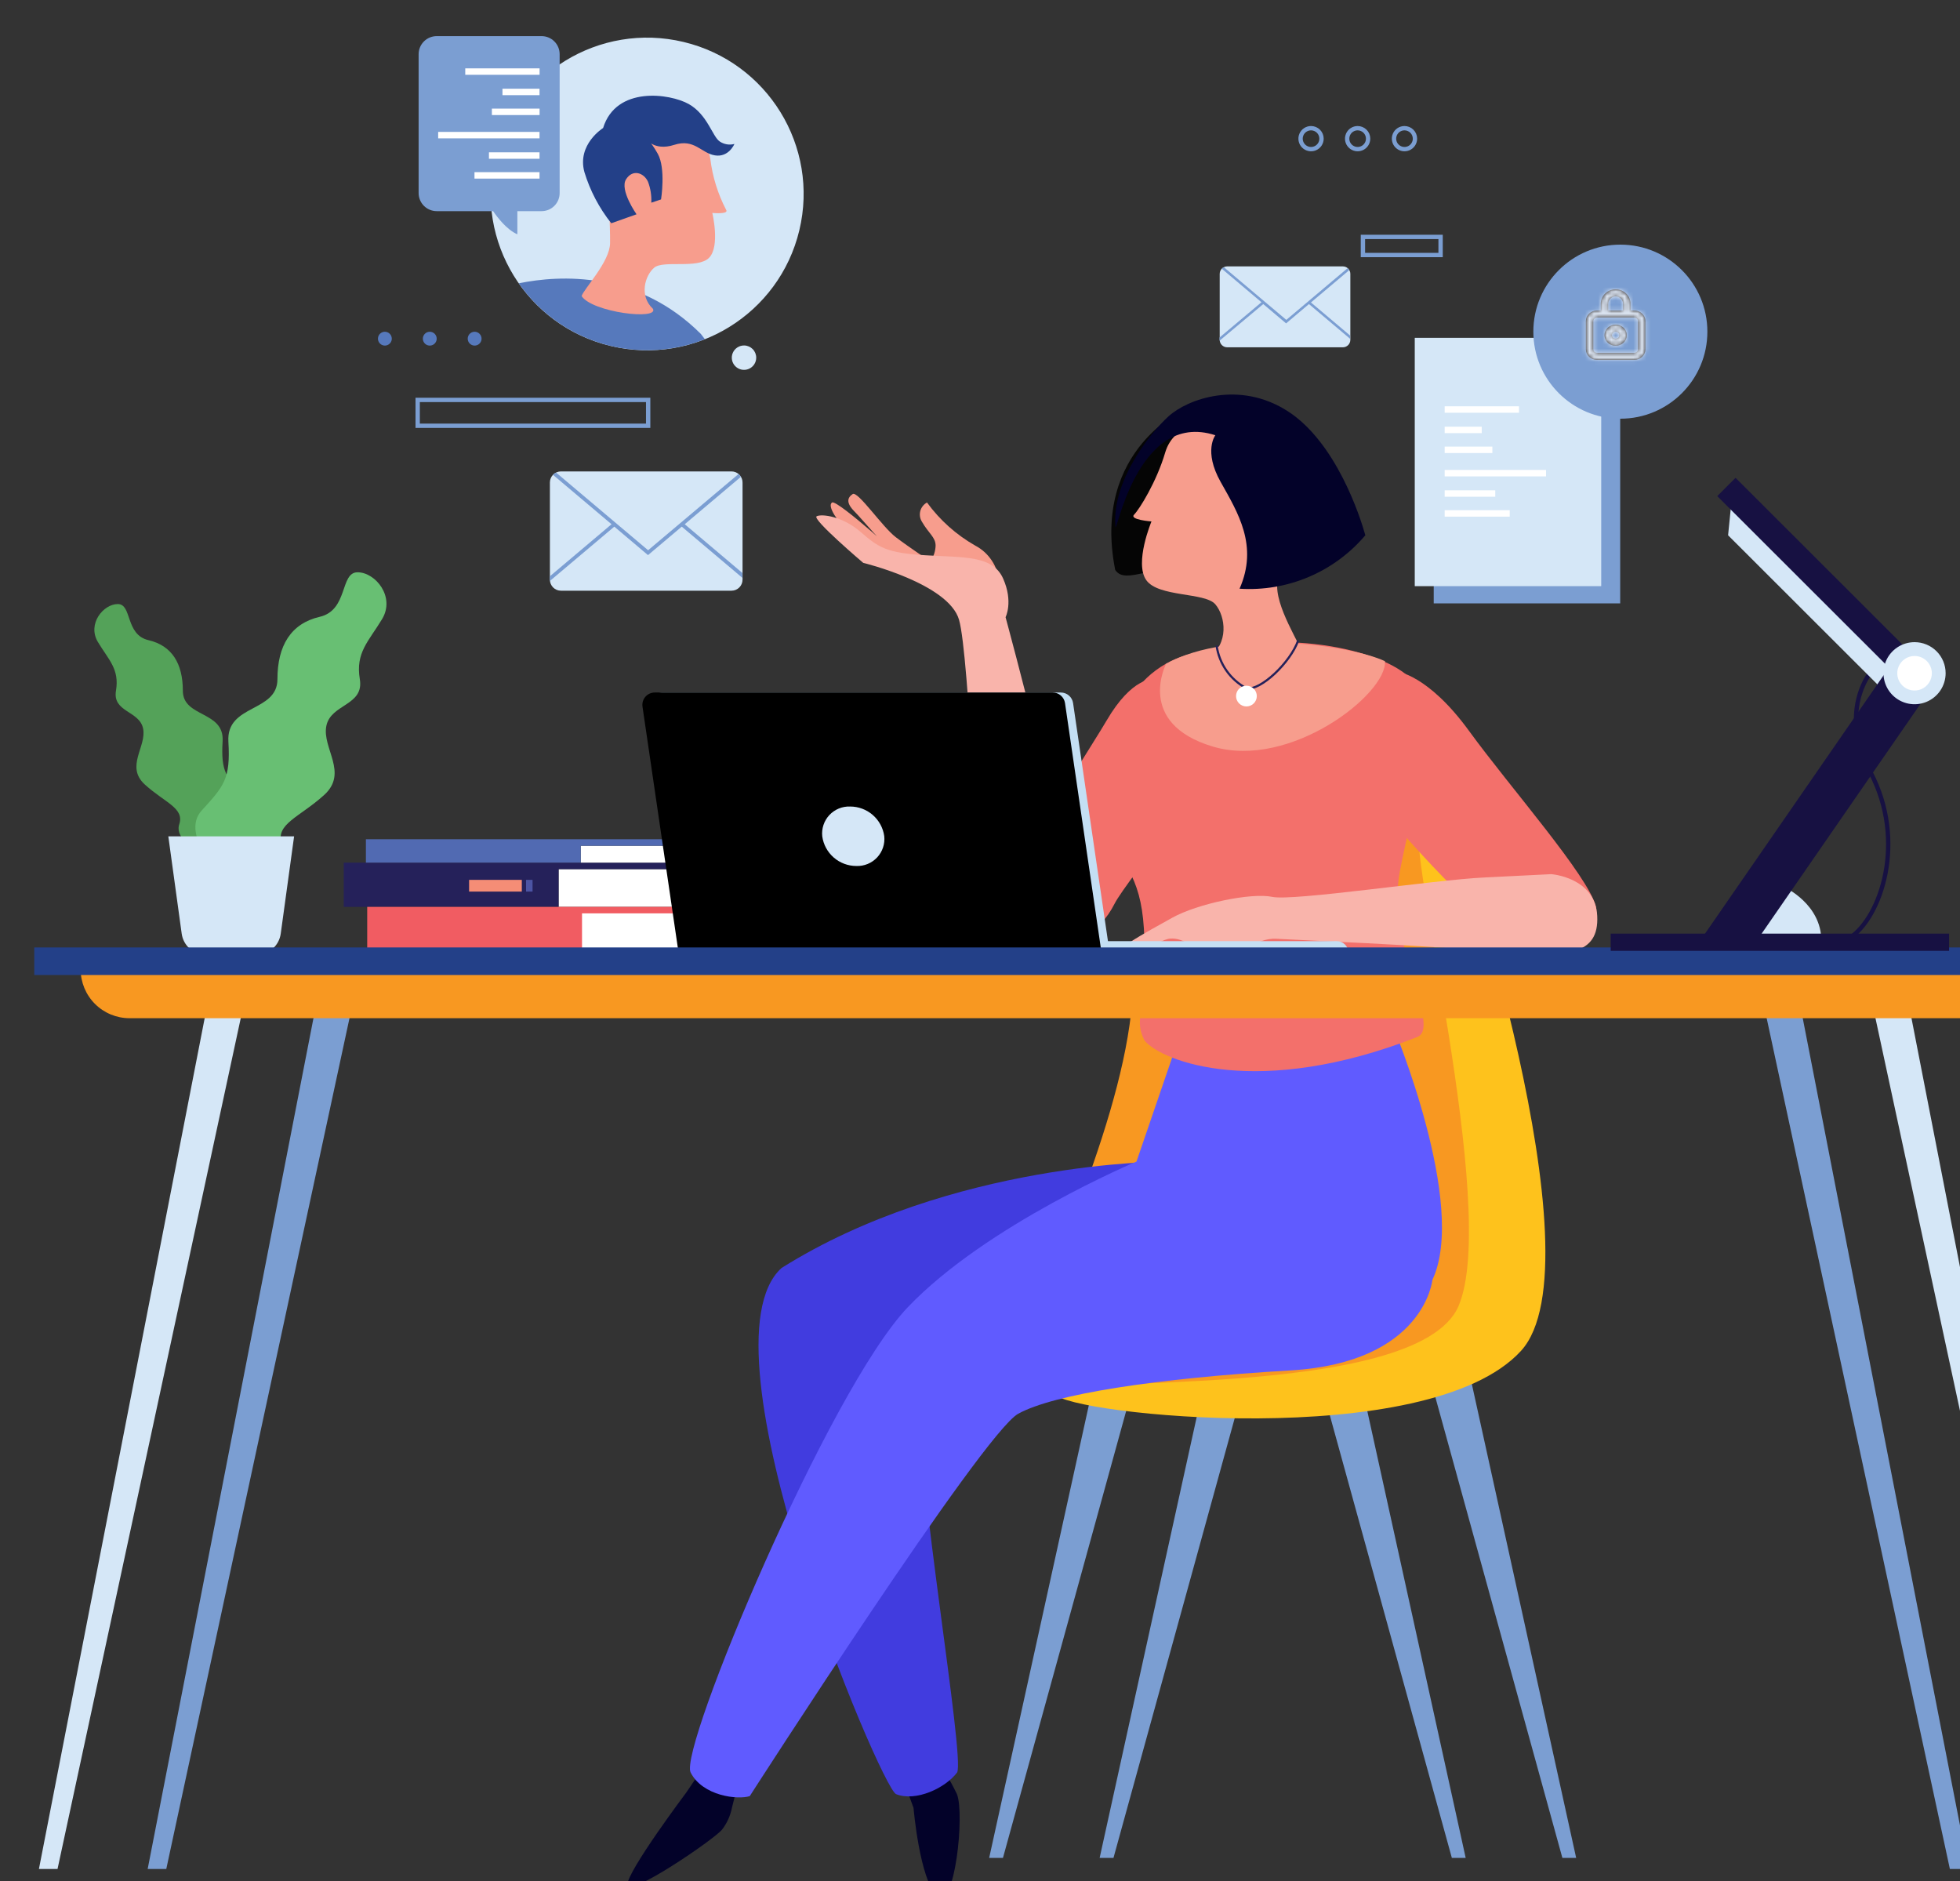 <svg width="447" height="429" viewBox="0 0 447 429" fill="none" xmlns="http://www.w3.org/2000/svg">
<rect x="0" y="0" width="447" height="429" fill="#333333" stroke="none"/>
<path d="M51.596 194.566C51.596 194.566 59.843 186.33 55.719 181.794C51.596 177.258 50.353 176.041 50.771 169.034C51.19 162.027 41.7 163.686 41.7 157.515C41.7 151.344 39.226 147.226 33.871 145.985C28.517 144.743 30.166 137.748 26.868 137.748C23.569 137.748 19.852 142.284 22.326 146.402C24.8 150.52 27.274 152.574 26.449 157.515C25.625 162.457 31.816 162.039 32.64 166.157C33.465 170.275 28.517 174.799 33.047 178.918C37.576 183.036 42.118 184.265 40.875 187.977C39.632 191.69 46.612 196.226 51.596 194.566Z" fill="#54A259"/>
<path d="M51.07 200.594C51.07 200.594 40.899 190.436 45.979 184.85C51.058 179.264 52.6 177.688 52.086 169.106C51.572 160.523 63.273 162.505 63.273 154.877C63.273 147.25 66.332 142.189 72.906 140.661C79.48 139.133 77.484 130.503 81.547 130.503C85.611 130.503 90.2 136.089 87.141 141.174C84.081 146.259 81.045 148.79 82.061 154.877C83.077 160.965 75.44 160.475 74.424 165.549C73.408 170.622 79.515 176.22 73.922 181.293C68.328 186.366 62.735 187.894 64.253 192.466C65.771 197.037 57.177 202.636 51.07 200.594Z" fill="#68BF73"/>
<path d="M58.444 217.759H46.995C45.639 217.757 44.329 217.266 43.307 216.375C42.286 215.484 41.622 214.255 41.437 212.913L38.389 190.723H67.073L64.026 212.913C63.841 214.259 63.173 215.492 62.146 216.383C61.12 217.274 59.804 217.763 58.444 217.759Z" fill="#D5E7F7"/>
<path d="M428.173 151.356C428.173 151.356 418.325 160.404 426.596 176.136C434.866 191.869 428.986 209.165 421.875 213.88" stroke="#171142" stroke-width="0.988" stroke-miterlimit="10"/>
<path d="M407.102 202.385C407.102 202.385 415.373 206.217 415.373 214.477H396.178L407.102 202.385Z" fill="#D5E7F7"/>
<path d="M394.899 114.197L394.111 122.064L430.731 158.637L433.492 149.983L394.899 114.197Z" fill="#D5E7F7"/>
<path d="M395.813 108.963L391.638 113.132L435.347 156.786L439.522 152.617L395.813 108.963Z" fill="#171142"/>
<path d="M432.258 150.108L386.587 216.178L395.331 222.207L441.002 156.137L432.258 150.108Z" fill="#171142"/>
<path d="M283.867 315.138L253.94 423.677H250.785L275.202 312.786L283.867 315.138Z" fill="#7B9ED2"/>
<path d="M258.661 315.138L228.734 423.677H225.59L250.008 312.786L258.661 315.138Z" fill="#7B9ED2"/>
<path d="M301.185 315.138L331.113 423.677H334.268L309.85 312.786L301.185 315.138Z" fill="#7B9ED2"/>
<path d="M326.392 315.138L356.319 423.677H359.462L335.045 312.786L326.392 315.138Z" fill="#7B9ED2"/>
<path d="M338.236 242.79C338.236 242.79 337.447 180.66 308.357 179.872C279.266 179.085 261.111 202.671 257.956 230.985C254.801 259.299 235.917 297.83 231.973 309.635C228.028 321.44 283.162 325.368 298.126 320.653C313.089 315.938 344.582 315.15 342.216 282.109C339.85 249.069 338.236 242.79 338.236 242.79Z" fill="#F89821"/>
<path d="M331.901 188.515C331.901 188.515 365.366 287.863 346.865 308.071C325.603 331.264 243.697 322.61 240.494 317.895C237.291 313.18 323.177 319.865 332.63 297.842C342.084 275.819 320.033 190.878 323.965 188.515C327.898 186.151 329.535 183.012 331.901 188.515Z" fill="#FEC21C"/>
<path d="M270.876 92.962C270.876 92.962 248.825 102.106 254.334 129.966C256.725 133.547 262.999 128.39 274.808 129.178C286.616 129.966 303.492 125.239 302.763 116.991C302.034 108.742 292.138 87.459 270.876 92.962Z" fill="#050505"/>
<path d="M228.351 136.614C228.351 136.614 229.128 127.96 222.435 124.427C218.103 121.969 214.346 118.616 211.415 114.591C211.046 114.79 210.721 115.061 210.46 115.389C210.198 115.716 210.006 116.093 209.894 116.497C209.782 116.901 209.754 117.323 209.81 117.738C209.866 118.153 210.005 118.553 210.22 118.912C211.798 121.67 213.375 122.493 213.375 124.427C213.337 125.712 212.921 126.957 212.18 128.008C212.18 128.008 207.399 124.857 204.304 122.505C201.208 120.154 195.639 111.882 194.456 112.669C193.272 113.457 192.89 114.639 194.85 116.609C196.81 118.578 201.543 124.475 204.698 126.826C207.854 129.178 190.942 113.803 189.759 114.591C188.575 115.379 190.954 118.912 194.085 122.064C197.217 125.215 205.117 129.142 209.838 131.505C214.559 133.869 228.351 136.614 228.351 136.614Z" fill="#F79D8D"/>
<path d="M229.331 140.744C229.331 140.744 245.287 199.472 244.402 208.783C243.518 218.093 227.562 218.046 225.196 210.967C222.829 203.889 221.108 149.589 218.718 141.329C216.328 133.069 196.87 128.354 196.87 128.354C196.87 128.354 185.062 118.327 186.245 117.731C187.428 117.134 192.149 117.731 196.284 121.312C200.42 124.893 202.189 126.086 211.045 126.623C219.901 127.16 226.403 126.623 228.769 131.923C231.136 137.223 229.331 140.744 229.331 140.744Z" fill="#F9B4AB"/>
<path d="M262.999 154.901C262.999 154.901 258.219 154.304 252.362 164.331C246.506 174.358 223.427 207.398 233.466 213.271C243.506 219.144 251.179 212.077 254.131 206.193C257.083 200.308 281.31 171.982 279.529 164.307C279.151 162.554 278.407 160.901 277.345 159.454C276.284 158.008 274.929 156.802 273.369 155.914C271.809 155.026 270.079 154.477 268.292 154.303C266.506 154.128 264.702 154.332 262.999 154.901Z" fill="#F3706B"/>
<path d="M159.294 404.65L156.569 408.685C156.569 408.685 143.075 426.65 143.075 429.801C143.075 432.952 162.867 419.464 164.672 417.22C165.791 415.767 166.56 414.076 166.919 412.278L168.269 406.883L159.294 404.65Z" fill="#030229"/>
<path d="M206.539 407.336L208.344 412.278C208.344 412.278 209.694 428.452 213.734 432.498C217.786 435.638 220.033 413.627 218.24 409.127C217.426 407.434 216.524 405.784 215.539 404.185L206.539 407.336Z" fill="#030229"/>
<path d="M265.485 264.885C265.485 264.885 216.889 264.885 178.237 289.152C158.445 307.128 200.743 407.324 204.34 409.127C208.834 410.929 215.587 407.778 218.288 404.185C220.081 400.604 208.834 335.884 209.742 318.802L279.923 296.338L265.485 264.885Z" fill="#413CDF"/>
<path d="M170.994 409.58C168.293 410.475 160.238 409.58 157.501 404.185C154.764 398.789 188.994 317.048 206.993 298.14C224.993 279.233 259.187 264.885 259.187 264.885L268.115 238.851L317.727 234.136C317.727 234.136 334.77 274.721 326.678 291.85C326.678 291.85 324.874 310.721 294.277 312.512C263.681 314.302 240.279 317.907 232.188 322.407C224.096 326.907 170.994 409.58 170.994 409.58Z" fill="#605BFF"/>
<path d="M270.613 149.363C267.232 150.361 264.134 152.14 261.57 154.556C259.006 156.972 257.047 159.956 255.852 163.269C255.745 163.567 255.625 163.854 255.518 164.14C253.94 168.067 245.275 179.873 251.573 189.302C257.872 198.732 261.027 201.896 261.027 216.828C261.027 231.761 258.637 232.561 261.027 237.288C264.959 242.062 287.011 250.657 323.177 236.5C328.902 234.256 316.089 215.265 319.245 198.744C322.4 182.224 328.687 163.352 322.388 155.486C317.057 148.754 294.337 142.595 270.613 149.363Z" fill="#F3706B"/>
<path d="M318.515 153.123C318.515 153.123 325.603 153.719 335.045 166.694C344.487 179.67 362.223 199.723 363.992 206.801C365.187 213.88 353.953 218.607 344.499 213.295C335.045 207.983 317.918 187.93 311.428 180.243C304.938 172.555 305.524 150.174 318.515 153.123Z" fill="#F3706B"/>
<path d="M353.773 199.341C353.773 199.341 363.849 200.045 364.267 208.89C364.685 217.735 357.634 218.643 340.997 217.055C324.36 215.467 296.536 214.417 291.194 214.083C285.851 213.749 283.724 218.559 277.15 217.103C270.577 215.646 269.896 213.892 266.955 214.035C264.015 214.178 257.764 219.777 254.753 218.738C251.741 217.7 261.553 212.519 267.314 209.296C273.075 206.073 285.373 203.507 290.154 204.522C294.935 205.536 327.204 200.63 338.427 200.105L353.773 199.341Z" fill="#F9B4AB"/>
<path d="M265.952 151.356C265.952 151.356 258.864 164.928 276.577 170.24C294.289 175.551 316.448 158.148 315.85 150.771C308.273 147.226 281.011 143.096 265.952 151.356Z" fill="#F79D8D"/>
<path d="M262.605 118.912C262.605 118.912 258.661 128.354 261.41 132.281C264.159 136.208 274.796 135.039 277.162 137.796C279.529 140.553 280.306 146.832 275.585 149.983C273.194 153.123 293.297 153.91 297.241 149.589C296.847 147.202 290.548 138.19 291.337 132.675C292.126 127.16 294.48 117.349 295.269 109.088C296.058 100.828 286.604 96.889 281.094 96.113C275.585 95.338 267.708 96.495 265.736 103.192C263.764 109.888 259.832 116.167 258.649 117.349C257.466 118.53 262.605 118.912 262.605 118.912Z" fill="#F79D8D"/>
<path d="M277.174 99.253C277.174 99.253 274.413 102.834 278.369 109.876C282.326 116.919 287.023 124.427 282.696 134.251C288.098 134.598 293.506 133.676 298.487 131.56C303.469 129.443 307.884 126.191 311.38 122.064C310.185 117.731 304.687 100.828 293.656 93.75C282.624 86.672 270.828 90.993 266.489 94.944C262.151 98.895 253.593 109.733 254.382 120.01C254.43 123.09 259.151 93.404 277.174 99.253Z" fill="#030229"/>
<path d="M277.461 147.226C277.749 149.269 278.514 151.215 279.696 152.908C280.877 154.6 282.442 155.99 284.262 156.966C287.501 157.551 294.301 151.069 296.07 146.044" stroke="#25215A" stroke-width="0.494" stroke-miterlimit="10"/>
<path d="M284.262 161.096C285.569 161.096 286.628 160.038 286.628 158.733C286.628 157.427 285.569 156.369 284.262 156.369C282.955 156.369 281.895 157.427 281.895 158.733C281.895 160.038 282.955 161.096 284.262 161.096Z" fill="white"/>
<path d="M176.911 198.195H127.394V206.801H176.911V198.195Z" fill="white"/>
<path d="M178.763 198.195V196.715H78.392V206.801H127.394V198.195H178.763Z" fill="#25215A"/>
<path d="M181.954 192.86H132.438V196.715H181.954V192.86Z" fill="white"/>
<path d="M183.819 192.859V191.379H83.448V196.715H132.438V192.859H183.819Z" fill="#516AB2"/>
<path d="M184.118 206.801H83.746V216.888H184.118V206.801Z" fill="#F15C62"/>
<path d="M184.105 208.282H132.737V216.888H184.105V208.282Z" fill="white"/>
<path d="M119.004 200.642H106.981V203.316H119.004V200.642Z" fill="#F58D76"/>
<path d="M121.454 200.642H119.972V203.316H121.454V200.642Z" fill="#4C54A4"/>
<path d="M172.464 81.563C172.464 82.114 172.3 82.653 171.993 83.112C171.685 83.57 171.248 83.926 170.737 84.135C170.226 84.345 169.664 84.398 169.123 84.288C168.582 84.177 168.086 83.909 167.698 83.516C167.31 83.124 167.047 82.625 166.944 82.083C166.841 81.541 166.901 80.981 167.117 80.473C167.334 79.966 167.696 79.534 168.159 79.233C168.621 78.931 169.163 78.774 169.716 78.781C170.448 78.791 171.147 79.088 171.662 79.609C172.176 80.129 172.464 80.831 172.464 81.563Z" fill="#D5E7F7"/>
<path d="M166.823 107.501H127.932C126.539 107.501 125.41 108.629 125.41 110.02V132.186C125.41 133.577 126.539 134.704 127.932 134.704H166.823C168.216 134.704 169.345 133.577 169.345 132.186V110.02C169.345 108.629 168.216 107.501 166.823 107.501Z" fill="#D5E7F7"/>
<path d="M168.425 108.098L147.808 125.477L126.821 107.764C126.557 107.892 126.318 108.066 126.115 108.277L139.466 119.545L125.41 131.41V132.174C125.404 132.277 125.404 132.381 125.41 132.484L140.099 120.094L147.784 126.588L155.481 120.094L169.309 131.768V130.658L156.162 119.545L168.975 108.73C168.828 108.49 168.642 108.277 168.425 108.098Z" fill="#7B9ED2"/>
<path d="M306.253 60.745H279.875C278.931 60.745 278.166 61.51 278.166 62.452V77.492C278.166 78.435 278.931 79.199 279.875 79.199H306.253C307.197 79.199 307.962 78.435 307.962 77.492V62.452C307.962 61.51 307.197 60.745 306.253 60.745Z" fill="#D5E7F7"/>
<path d="M307.341 61.151L293.357 72.945L279.122 60.936C278.942 61.02 278.78 61.137 278.644 61.282L287.692 68.922L278.13 76.967V77.492C278.13 77.564 278.13 77.624 278.13 77.695L288.098 69.34L293.309 73.744L298.52 69.34L307.902 77.254V76.514L298.974 68.97L307.663 61.641C307.582 61.462 307.473 61.296 307.341 61.151Z" fill="#7B9ED2"/>
<path d="M307.484 217.246H245.012V214.62H304.878C305.224 214.618 305.567 214.685 305.887 214.817C306.206 214.948 306.497 215.141 306.741 215.385C306.986 215.63 307.179 215.92 307.311 216.239C307.443 216.558 307.509 216.901 307.508 217.246H307.484Z" fill="#C4DFF4"/>
<path d="M252.996 216.757H156.569L148.382 161.144C148.323 160.744 148.352 160.337 148.465 159.95C148.578 159.562 148.773 159.203 149.037 158.898C149.301 158.592 149.628 158.347 149.996 158.178C150.363 158.01 150.762 157.922 151.166 157.921H241.928C242.603 157.919 243.257 158.159 243.77 158.597C244.283 159.035 244.622 159.642 244.725 160.308L252.996 216.757Z" fill="#C4DFF4"/>
<path d="M251.143 216.757H154.68L146.529 161.144C146.471 160.743 146.499 160.335 146.613 159.947C146.727 159.558 146.923 159.199 147.189 158.893C147.454 158.587 147.782 158.342 148.151 158.174C148.52 158.007 148.921 157.92 149.326 157.921H240.088C240.762 157.921 241.414 158.162 241.927 158.6C242.44 159.037 242.779 159.643 242.884 160.308L251.143 216.757Z" fill="black"/>
<path d="M201.663 190.663C201.758 191.542 201.662 192.43 201.383 193.269C201.103 194.107 200.647 194.876 200.043 195.523C199.44 196.169 198.705 196.678 197.887 197.016C197.069 197.354 196.189 197.511 195.304 197.479C193.41 197.48 191.578 196.797 190.148 195.555C188.718 194.313 187.786 192.597 187.524 190.723C187.429 189.845 187.524 188.957 187.804 188.119C188.083 187.281 188.54 186.513 189.143 185.867C189.747 185.222 190.482 184.713 191.3 184.377C192.118 184.041 192.998 183.885 193.882 183.919C195.775 183.918 197.605 184.599 199.035 185.839C200.464 187.078 201.398 188.791 201.663 190.663Z" fill="#D5E7F7"/>
<path d="M435.524 230.078L473.746 426.196H469.491L427.038 229.015L435.524 230.078Z" fill="#D5E7F7"/>
<path d="M410.724 230.078L448.933 426.196H444.691L402.226 229.015L410.724 230.078Z" fill="#7B9ED2"/>
<path d="M47.09 230.078L8.88 426.196H13.123L55.588 229.015L47.09 230.078Z" fill="#D5E7F7"/>
<path d="M71.902 230.078L33.68 426.196H37.923L80.388 229.015L71.902 230.078Z" fill="#7B9ED2"/>
<path d="M453.069 232.191H29.545C26.59 232.191 23.755 231.019 21.664 228.933C19.573 226.847 18.397 224.017 18.394 221.066H464.196C464.193 224.013 463.02 226.839 460.934 228.924C458.848 231.01 456.02 232.184 453.069 232.191Z" fill="#F89821"/>
<path d="M474.797 216.052H7.817V222.343H474.797V216.052Z" fill="#234088"/>
<path d="M444.511 212.901H367.339V216.828H444.511V212.901Z" fill="#171142"/>
<path d="M443.723 153.516C443.723 154.916 443.307 156.285 442.528 157.449C441.749 158.613 440.642 159.52 439.347 160.056C438.052 160.592 436.627 160.732 435.252 160.459C433.878 160.186 432.615 159.512 431.624 158.522C430.632 157.532 429.957 156.27 429.684 154.897C429.41 153.524 429.551 152.101 430.087 150.808C430.624 149.514 431.532 148.409 432.698 147.631C433.863 146.853 435.233 146.438 436.635 146.438C437.566 146.436 438.489 146.618 439.349 146.974C440.21 147.329 440.992 147.85 441.65 148.508C442.309 149.165 442.831 149.946 443.186 150.806C443.542 151.665 443.724 152.586 443.723 153.516Z" fill="#D5E7F7"/>
<path d="M440.579 153.516C440.582 154.296 440.352 155.059 439.92 155.708C439.488 156.357 438.873 156.864 438.153 157.164C437.432 157.464 436.639 157.544 435.873 157.393C435.107 157.243 434.403 156.868 433.85 156.318C433.298 155.768 432.921 155.066 432.768 154.301C432.615 153.537 432.692 152.744 432.99 152.024C433.288 151.303 433.794 150.687 434.443 150.254C435.092 149.821 435.855 149.589 436.635 149.589C437.679 149.589 438.681 150.003 439.42 150.739C440.159 151.475 440.576 152.474 440.579 153.516Z" fill="white"/>
<path d="M182.294 52.528C186.882 33.384 175.062 14.15 155.893 9.568C136.724 4.986 117.466 16.791 112.878 35.935C108.29 55.08 120.11 74.314 139.279 78.895C158.448 83.477 177.706 71.672 182.294 52.528Z" fill="#D5E7F7"/>
<path d="M159.843 76.156C145.417 61.748 127.777 62.679 118.323 64.601C122.919 71.193 129.612 76.039 137.315 78.354C145.017 80.668 153.276 80.314 160.752 77.349C160.453 76.955 160.154 76.561 159.843 76.156Z" fill="#5679BC"/>
<path d="M162.449 48.558C162.449 48.558 164.278 56.15 161.72 58.776C159.162 61.402 151.31 59.253 149.194 61.044C147.079 62.834 145.728 67.478 148.908 70.414C150.318 73.064 135.079 71.249 132.641 67.513C133.215 65.783 139.059 59.731 139.131 55.481C139.203 51.232 138.593 43.545 138.999 37.23C139.406 30.916 146.995 29.078 151.25 29.149C155.505 29.221 161.29 31.059 162.007 36.311C162.507 40.333 163.721 44.234 165.592 47.83C166.345 48.94 162.449 48.558 162.449 48.558Z" fill="#F79D8D"/>
<path d="M137.541 29.197C137.541 29.197 131.565 32.909 133.275 39.224C134.564 43.469 136.644 47.434 139.406 50.91L145.167 48.868C145.167 48.868 141.258 43.306 142.776 40.895C144.294 38.483 146.864 39.403 147.784 41.444C148.362 42.967 148.618 44.592 148.537 46.218L150.76 45.478C150.76 45.478 151.883 38.424 150.019 35.082C148.155 31.739 147.234 31.56 147.234 31.56C147.234 31.56 149.087 34.532 153.736 33.041C158.385 31.548 159.867 34.903 163.035 35.428C166.202 35.953 167.493 32.826 167.493 32.826C166.927 32.978 166.336 33.006 165.758 32.91C165.181 32.813 164.631 32.593 164.146 32.265C162.473 31.154 161.361 26.141 157.083 23.73C152.804 21.319 140.517 19.54 137.541 29.197Z" fill="#234088"/>
<path d="M123.51 8.236H99.606C98.51 8.236 97.458 8.671 96.682 9.446C95.907 10.22 95.471 11.271 95.471 12.366V44.022C95.471 45.117 95.907 46.168 96.682 46.943C97.458 47.717 98.51 48.152 99.606 48.152H112.466C113.375 49.489 115.55 52.378 117.988 53.428V48.152H123.51C124.052 48.152 124.59 48.045 125.091 47.838C125.592 47.63 126.047 47.325 126.43 46.942C126.813 46.558 127.116 46.103 127.323 45.602C127.529 45.101 127.635 44.564 127.633 44.022V12.366C127.635 11.825 127.529 11.288 127.323 10.787C127.116 10.286 126.813 9.83 126.43 9.447C126.047 9.063 125.592 8.759 125.091 8.551C124.59 8.343 124.052 8.236 123.51 8.236Z" fill="#7B9ED2"/>
<path d="M106.108 17.057L123.056 17.057V15.589L106.108 15.589V17.057Z" fill="white"/>
<path d="M114.594 21.701H123.044V20.233H114.594V21.701Z" fill="white"/>
<path d="M112.18 26.237H123.056V24.768H112.18V26.237Z" fill="white"/>
<path d="M99.929 31.548L123.044 31.548V30.08L99.929 30.08V31.548Z" fill="white"/>
<path d="M111.51 36.204H123.044V34.736H111.51V36.204Z" fill="white"/>
<path d="M108.212 40.728H123.044V39.259H108.212V40.728Z" fill="white"/>
<path d="M369.502 80.966H326.977V137.593H369.502V80.966Z" fill="#7B9ED2"/>
<path d="M365.175 77.039H322.651V133.666H365.175V77.039Z" fill="#D5E7F7"/>
<path d="M346.423 92.652H329.475V94.12H346.423V92.652Z" fill="white"/>
<path d="M337.925 97.307H329.475V98.775H337.925V97.307Z" fill="white"/>
<path d="M340.351 101.843H329.475V103.311H340.351V101.843Z" fill="white"/>
<path d="M352.59 107.167H329.475V108.635H352.59V107.167Z" fill="white"/>
<path d="M341.009 111.81H329.475V113.278H341.009V111.81Z" fill="white"/>
<path d="M344.307 116.346H329.475V117.814H344.307V116.346Z" fill="white"/>
<path d="M147.82 91.196H95.256V97.092H147.82V91.196Z" stroke="#7B9ED2" stroke-width="0.988" stroke-miterlimit="10"/>
<path d="M328.543 54.025H310.831V58.155H328.543V54.025Z" stroke="#7B9ED2" stroke-width="0.988" stroke-miterlimit="10"/>
<path d="M301.388 31.62C301.388 32.092 301.248 32.554 300.986 32.946C300.723 33.339 300.35 33.645 299.913 33.826C299.476 34.006 298.995 34.054 298.532 33.962C298.068 33.869 297.642 33.642 297.308 33.308C296.974 32.974 296.746 32.549 296.654 32.086C296.561 31.623 296.609 31.143 296.79 30.706C296.971 30.27 297.277 29.897 297.67 29.635C298.063 29.373 298.525 29.233 298.998 29.233C299.632 29.233 300.24 29.484 300.688 29.932C301.137 30.38 301.388 30.987 301.388 31.62Z" stroke="#7B9ED2" stroke-width="0.988" stroke-miterlimit="10"/>
<path d="M312.014 31.62C312.014 32.092 311.874 32.554 311.611 32.946C311.348 33.339 310.975 33.645 310.538 33.826C310.101 34.006 309.621 34.054 309.157 33.962C308.693 33.869 308.267 33.642 307.933 33.308C307.599 32.974 307.371 32.549 307.279 32.086C307.187 31.623 307.234 31.143 307.415 30.706C307.596 30.27 307.902 29.897 308.295 29.635C308.688 29.373 309.151 29.233 309.623 29.233C310.257 29.233 310.865 29.484 311.314 29.932C311.762 30.38 312.014 30.987 312.014 31.62Z" stroke="#7B9ED2" stroke-width="0.988" stroke-miterlimit="10"/>
<path d="M322.699 31.62C322.699 32.092 322.558 32.554 322.296 32.946C322.033 33.339 321.66 33.645 321.223 33.826C320.786 34.006 320.306 34.054 319.842 33.962C319.378 33.869 318.952 33.642 318.618 33.308C318.284 32.974 318.056 32.549 317.964 32.086C317.872 31.623 317.919 31.143 318.1 30.706C318.281 30.27 318.587 29.897 318.98 29.635C319.373 29.373 319.835 29.233 320.308 29.233C320.942 29.233 321.55 29.484 321.998 29.932C322.447 30.38 322.699 30.987 322.699 31.62Z" stroke="#7B9ED2" stroke-width="0.988" stroke-miterlimit="10"/>
<path d="M89.352 77.23C89.352 77.541 89.259 77.846 89.086 78.105C88.912 78.364 88.666 78.566 88.378 78.685C88.09 78.805 87.772 78.836 87.466 78.775C87.16 78.714 86.879 78.564 86.659 78.344C86.438 78.124 86.288 77.843 86.227 77.537C86.166 77.231 86.197 76.915 86.317 76.627C86.436 76.339 86.638 76.093 86.898 75.92C87.157 75.746 87.462 75.654 87.774 75.654C88.192 75.654 88.594 75.82 88.89 76.116C89.185 76.411 89.352 76.812 89.352 77.23Z" fill="#5679BC"/>
<path d="M99.594 77.23C99.594 77.541 99.502 77.845 99.329 78.104C99.156 78.363 98.911 78.565 98.623 78.684C98.335 78.804 98.019 78.836 97.713 78.776C97.407 78.716 97.126 78.567 96.905 78.348C96.684 78.129 96.533 77.849 96.471 77.544C96.409 77.24 96.438 76.923 96.556 76.635C96.673 76.347 96.874 76.1 97.132 75.925C97.389 75.751 97.693 75.656 98.005 75.654C98.213 75.653 98.419 75.692 98.612 75.771C98.805 75.849 98.98 75.965 99.128 76.111C99.276 76.258 99.393 76.432 99.473 76.624C99.553 76.816 99.594 77.022 99.594 77.23Z" fill="#5679BC"/>
<path d="M109.825 77.23C109.825 77.542 109.732 77.847 109.558 78.106C109.384 78.366 109.137 78.568 108.848 78.687C108.559 78.805 108.242 78.836 107.935 78.774C107.629 78.712 107.348 78.561 107.128 78.34C106.907 78.118 106.758 77.836 106.699 77.53C106.639 77.223 106.672 76.906 106.793 76.618C106.915 76.331 107.119 76.085 107.38 75.914C107.641 75.742 107.947 75.652 108.259 75.654C108.676 75.657 109.074 75.825 109.367 76.12C109.661 76.415 109.825 76.814 109.825 77.23Z" fill="#5679BC"/>
<ellipse cx="369.541" cy="75.633" rx="19.845" ry="19.847" fill="#7B9ED2"/>
<path fill-rule="evenodd" clip-rule="evenodd" d="M368.468 77.243C367.999 77.243 367.619 76.882 367.619 76.438C367.619 75.994 367.999 75.633 368.468 75.633C368.937 75.633 369.317 75.994 369.317 76.438C369.317 76.882 368.937 77.243 368.468 77.243ZM368.468 74.024C367.064 74.024 365.92 75.107 365.92 76.438C365.92 77.769 367.064 78.852 368.468 78.852C369.873 78.852 371.016 77.769 371.016 76.438C371.016 75.107 369.873 74.024 368.468 74.024ZM373.563 79.657C373.563 80.101 373.183 80.461 372.714 80.461H364.222C363.753 80.461 363.373 80.101 363.373 79.657V73.22C363.373 72.775 363.753 72.415 364.222 72.415H365.071H366.77H370.167H371.865H372.714C373.183 72.415 373.563 72.775 373.563 73.22V79.657ZM366.77 69.286C366.77 68.349 367.531 67.587 368.468 67.587C369.405 67.587 370.167 68.349 370.167 69.286V70.806H366.77V69.286ZM372.714 70.806H371.865V69.286C371.865 67.463 370.341 65.978 368.468 65.978C366.595 65.978 365.071 67.463 365.071 69.286V70.806H364.222C362.817 70.806 361.674 71.889 361.674 73.22V79.657C361.674 80.987 362.817 82.07 364.222 82.07H372.714C374.119 82.07 375.262 80.987 375.262 79.657V73.22C375.262 71.889 374.119 70.806 372.714 70.806Z" fill="#231F20"/>
<mask id="mask0_178_3641" style="mask-type:alpha" maskUnits="userSpaceOnUse" x="361" y="65" width="15" height="18">
<path fill-rule="evenodd" clip-rule="evenodd" d="M368.468 77.243C367.999 77.243 367.619 76.882 367.619 76.438C367.619 75.994 367.999 75.633 368.468 75.633C368.937 75.633 369.317 75.994 369.317 76.438C369.317 76.882 368.937 77.243 368.468 77.243ZM368.468 74.024C367.064 74.024 365.92 75.107 365.92 76.438C365.92 77.769 367.064 78.852 368.468 78.852C369.873 78.852 371.016 77.769 371.016 76.438C371.016 75.107 369.873 74.024 368.468 74.024ZM373.563 79.657C373.563 80.101 373.183 80.461 372.714 80.461H364.222C363.753 80.461 363.373 80.101 363.373 79.657V73.22C363.373 72.775 363.753 72.415 364.222 72.415H365.071H366.77H370.167H371.865H372.714C373.183 72.415 373.563 72.775 373.563 73.22V79.657ZM366.77 69.286C366.77 68.349 367.531 67.587 368.468 67.587C369.405 67.587 370.167 68.349 370.167 69.286V70.806H366.77V69.286ZM372.714 70.806H371.865V69.286C371.865 67.463 370.341 65.978 368.468 65.978C366.595 65.978 365.071 67.463 365.071 69.286V70.806H364.222C362.817 70.806 361.674 71.889 361.674 73.22V79.657C361.674 80.987 362.817 82.07 364.222 82.07H372.714C374.119 82.07 375.262 80.987 375.262 79.657V73.22C375.262 71.889 374.119 70.806 372.714 70.806Z" fill="white"/>
</mask>
<g mask="url(#mask0_178_3641)">
<rect x="358.278" y="64.369" width="20.381" height="19.311" fill="#DEE7F4"/>
</g>
</svg>
